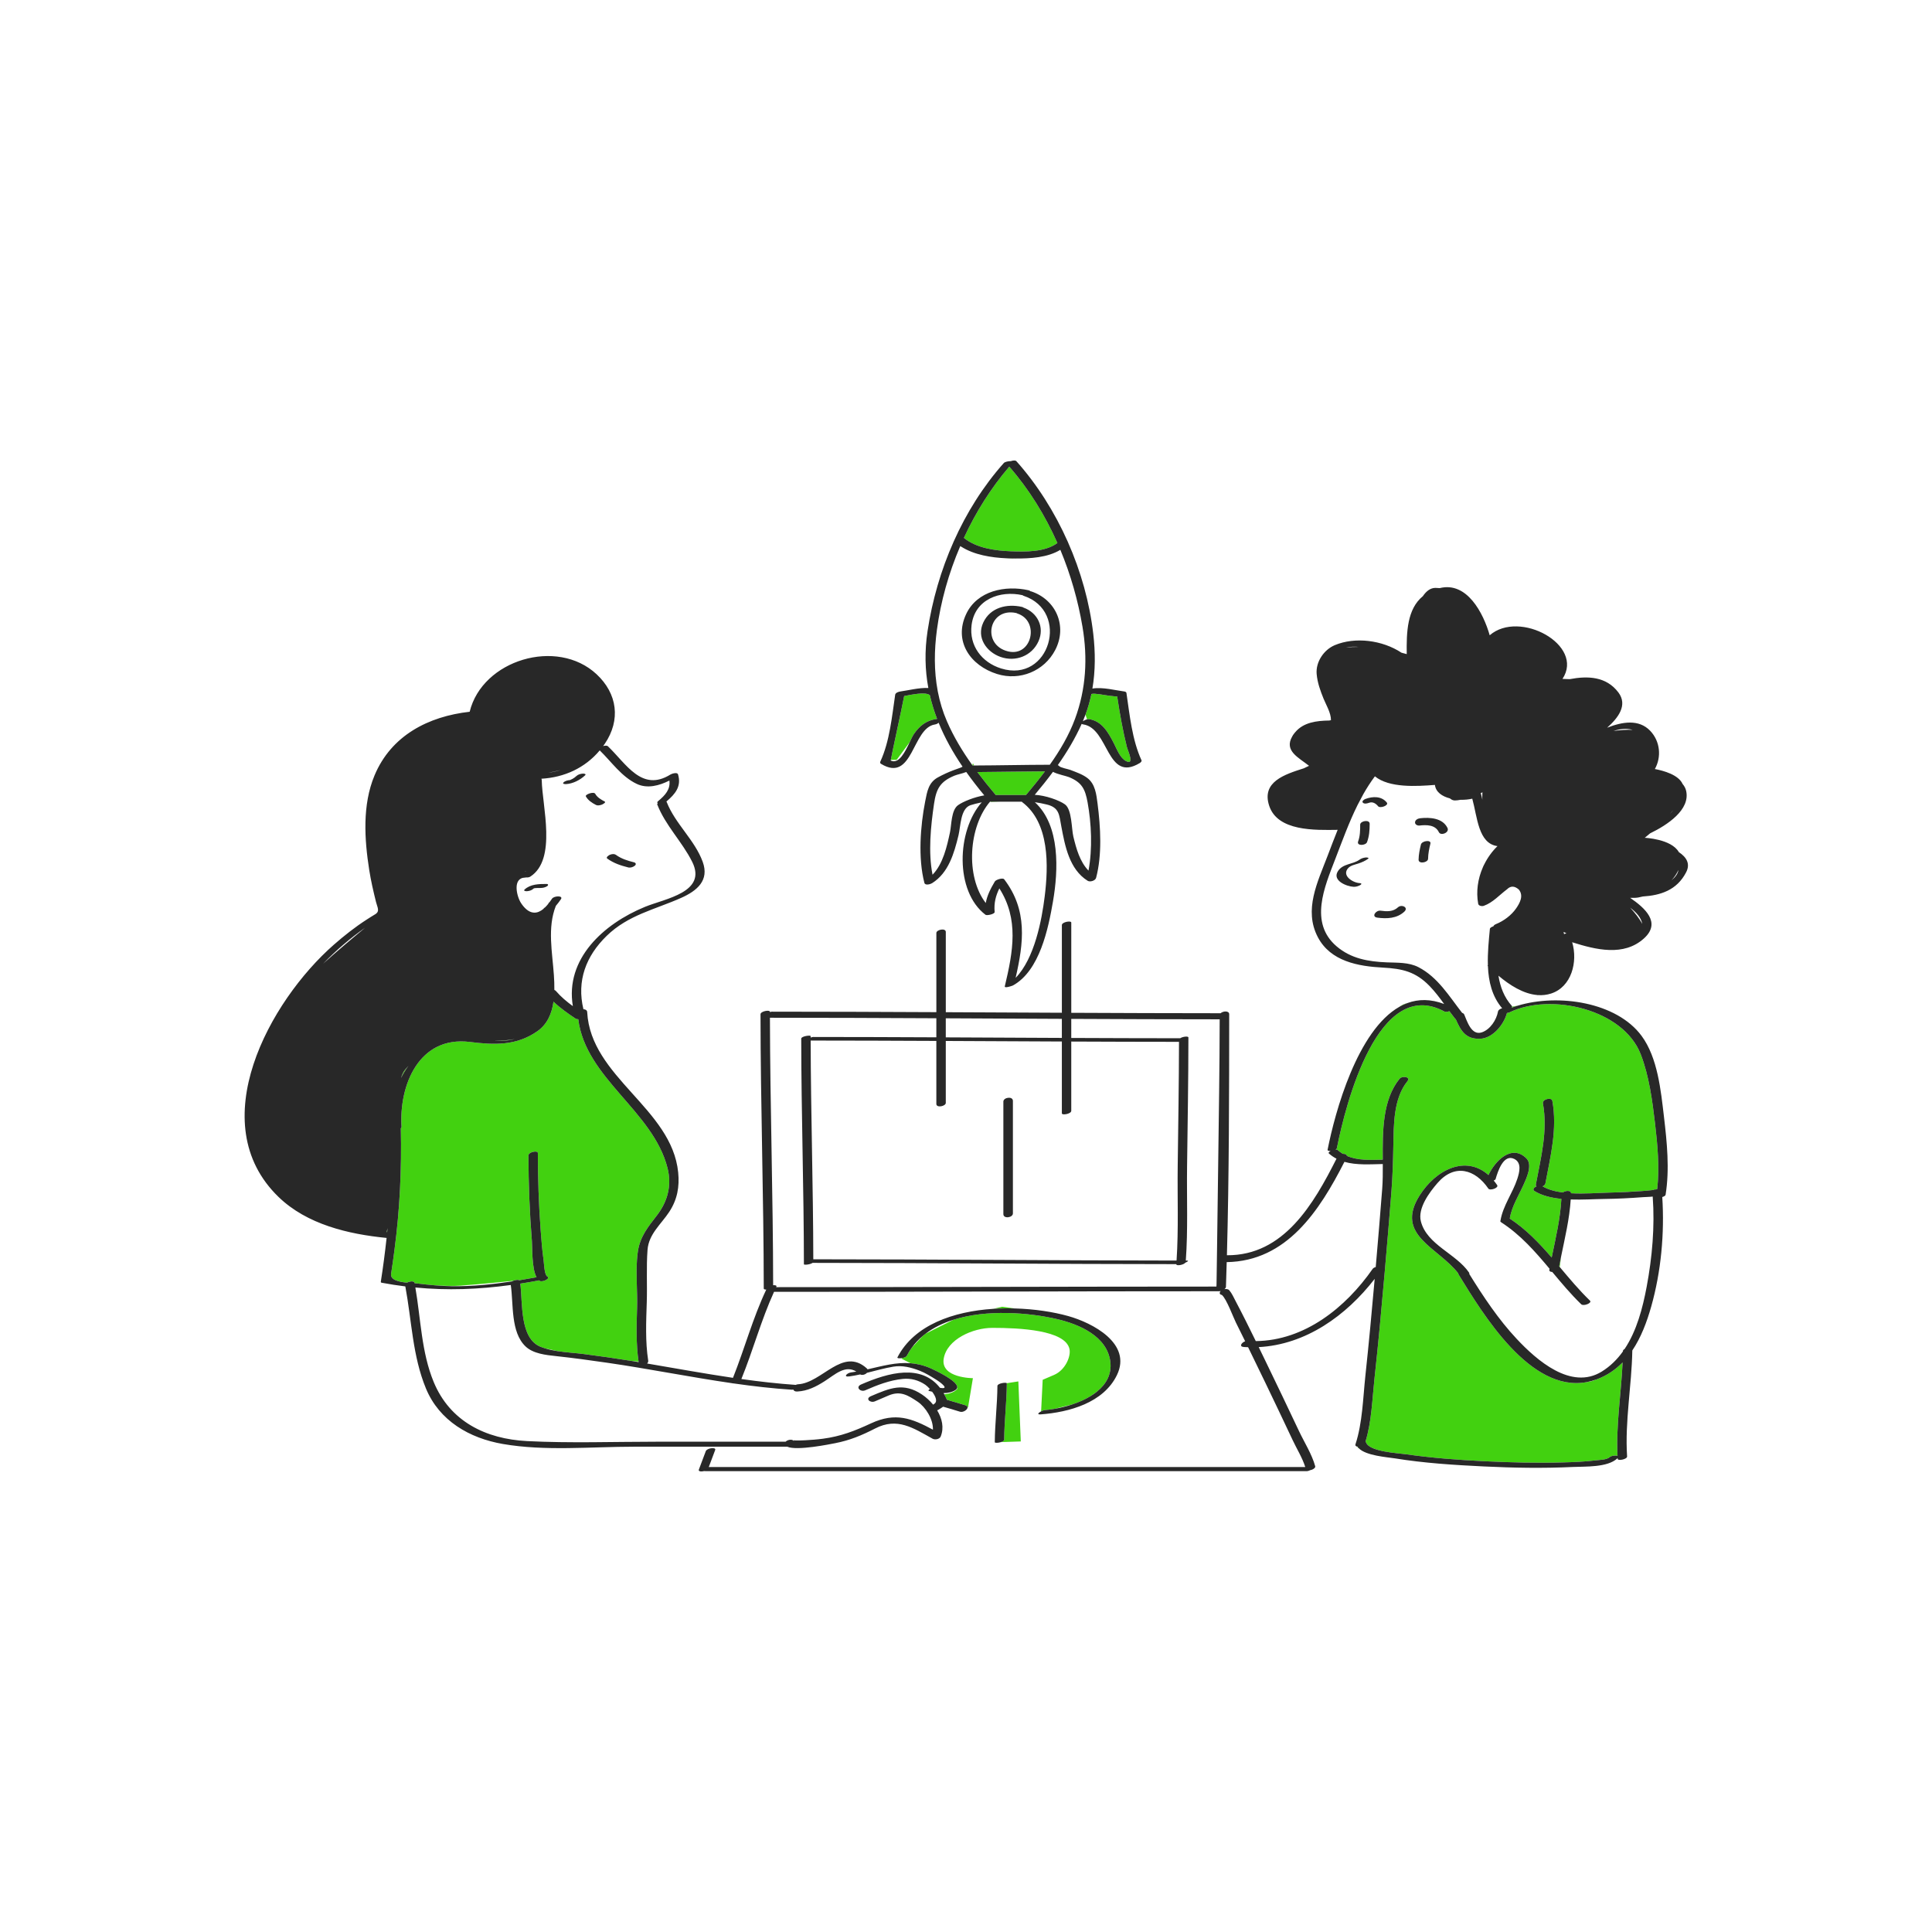 <?xml version="1.0" standalone="no"?>
<svg version="1.1" id="Layer_1" xmlns="http://www.w3.org/2000/svg" xmlns:xlink="http://www.w3.org/1999/xlink" x="0px" y="0px" width="595.28px" height="595.28px" viewBox="0 0 595.28 595.28" enable-background="new 0 0 595.28 595.28" xml:space="preserve">
<path id="color_x5F_2" fill="#42d110" d="M313.77,425.633l0.75,18.5l-6.104,0.203c0.541-0.167,0.987-0.422,0.99-0.743
	c0.046-5.796,0.766-11.553,0.813-17.348c0-0.021-0.012-0.037-0.023-0.055C311.754,425.969,313.77,425.633,313.77,425.633z
	 M312.653,403.15l-3.884-0.518l-2.753,0.636C308.238,403.122,310.463,403.092,312.653,403.15z M325.854,406.473
	c-8.895-2.088-21.787-3.092-32.109,0.173l-8.526,4.263c-0.317,0.24-0.629,0.487-0.933,0.743l-3.32,3.559
	c-0.578,0.793-1.106,1.637-1.572,2.539c-0.18,0.348-0.818,0.588-1.451,0.699l-0.172,0.185c0,0,1.197,0.599,2.786,1.394
	c2.051,0.162,4.151,0.652,6.356,1.645c1.107,0.498,8.105,3.736,8.025,5.782c0.083,0.234,0.049,0.463-0.168,0.68
	c-1.06,1.06-2.863,1.37-3.834,1.461c0.296,0.529,0.574,1.1,0.838,1.704c1.89,0.579,3.804,1.081,5.684,1.695
	c0.455,0.148,0.642,0.383,0.651,0.64h0.161l1.5-9c0,0-10,0-9-6s9-9.5,15-9.5c8.25,0,22.447,0.643,23.75,6.5
	c0.5,2.25-1.25,6.5-4.75,8s-3.5,1.5-3.5,1.5l-0.486,9.731c0.388-0.206,0.817-0.37,1.094-0.391c0.939-0.07,1.983-0.199,3.088-0.39
	l5.383-1.346c1.993-0.661,3.967-1.516,5.715-2.591c0.629-0.418,1.302-0.891,1.981-1.406c2.789-2.281,4.562-5.311,4.063-9.227
	C341.117,411.742,332.604,408.058,325.854,406.473z M344.306,215.124c-0.036-0.236-0.034-0.38-0.02-0.484
	c-0.841-0.099-1.681-0.196-2.522-0.279c-0.963-0.096-4.609-0.855-5.401-0.549l-0.124,0.207c-0.441,2.085-1.032,4.146-1.781,6.177
	l0.477,1.431c0.215-0.053,0.415-0.078,0.572-0.056c4.046,0.591,5.997,4.164,7.713,7.495c0.872,1.694,1.891,4.498,3.722,5.432
	c2.768,1.409,0.561-3.165,0.257-4.393C345.975,225.168,345.076,220.149,344.306,215.124z M281.6,226.162
	c1.723-2.506,3.799-4.169,6.858-4.616c0.104-0.016,0.196-0.021,0.285-0.026c-0.918-2.399-1.68-4.852-2.258-7.364
	c-0.039-0.017-0.081-0.031-0.114-0.053c-1.446-0.934-5.262-0.124-7.782,0.358c-0.728,3.864-3.813,17.806-4.11,19.672h1.791
	l4.023-5.46C280.783,227.641,281.217,226.718,281.6,226.162z M306.402,247.011c-0.396,0-0.793,0-1.188,0l0.056,0.122l3.052-0.122
	c-0.551,0-1.101,0-1.651,0C306.578,247.018,306.488,247.017,306.402,247.011z M299.66,235.864c0.147-0.001,0.295-0.003,0.443-0.004
	l-0.334-0.728l-0.164,0.654C299.624,235.813,299.642,235.839,299.66,235.864z M316.139,244.953c1.986-2.362,3.961-4.782,5.835-7.282
	c-6.944,0.028-13.889,0.172-20.834,0.213c1.761,2.345,3.604,4.636,5.504,6.889c0.041,0.049,0.067,0.098,0.082,0.147
	c0.059,0.009,0.114,0.021,0.171,0.03c3.066,0,6.131,0,9.197,0C316.109,244.95,316.122,244.953,316.139,244.953z M311.992,172.074
	c-0.629-0.009-1.275-0.028-1.93-0.059c0.623,0.074,1.199,0.117,1.707,0.117c0.348,0,0.725-0.019,1.12-0.05
	C312.587,172.081,312.286,172.078,311.992,172.074z M295.875,168.249c-0.012,0.025-0.023,0.053-0.034,0.078
	c0.099,0.033,0.211,0.07,0.333,0.111C296.074,168.375,295.973,168.314,295.875,168.249z M311.386,169.856
	c4.487,0.176,10.572,0.302,14.417-2.543c-3.782-8.537-8.724-16.541-14.826-23.53c-5.591,6.515-10.309,13.987-13.99,21.961
	c0.027,0.019,0.058,0.031,0.083,0.052C300.924,168.896,306.582,169.667,311.386,169.856z M465.898,310.165
	c-0.011,0.115-0.089,0.234-0.215,0.348c0.64-0.24,1.299-0.458,1.972-0.66L465.898,310.165z M480.967,387.317
	c-0.193,0.957-0.378,1.916-0.553,2.875c0.061,0.072,0.121,0.144,0.183,0.216L480.967,387.317z M418.27,446.133
	c0,0,0.128,0.021,0.361,0.061c-0.091-0.096-0.174-0.195-0.25-0.298C418.311,446.05,418.27,446.133,418.27,446.133z M431.27,310.133
	c-0.019,0.015-0.039,0.033-0.057,0.048c0.791-0.446,1.607-0.824,2.444-1.132C432.757,309.276,431.937,309.614,431.27,310.133z
	 M509.95,346.186c-0.839-7.093-1.812-14.541-4.377-21.255c-5.364-14.033-27.796-19.117-40.472-13.004
	c-0.174,0.084-0.465,0.149-0.781,0.189c-0.973,3.605-4.393,7.809-8.291,7.941c-4.463,0.152-5.916-2.459-7.476-6.009
	c-0.076-0.04-0.146-0.087-0.195-0.149c-0.61-0.763-1.199-1.547-1.782-2.339c-0.559,0.196-1.155,0.298-1.473,0.126
	c-20.478-11.115-30.501,28.482-33.189,42.076c-0.031,0.16-0.188,0.307-0.406,0.434c0.28-0.009,0.522,0.035,0.665,0.164
	c0.501,0.45,1.03,0.83,1.579,1.158c0.631-0.028,1.204,0.18,1.261,0.645c3.351,1.451,7.319,1.262,11.038,1.15
	c-0.059-8.824-0.1-18.391,5.18-24.928c0.777-0.963,3.546-0.646,2.402,0.77c-4.291,5.312-4.204,13.406-4.324,19.896
	c-0.088,4.768-0.227,9.493-0.601,14.246c-0.65,8.248-1.339,16.492-2.063,24.734c-0.957,10.896-1.945,21.794-3.139,32.668
	c-0.695,6.326-0.88,13.355-2.779,19.503c0.078,0.062,0.143,0.136,0.176,0.231c0.982,2.869,9.848,3.304,12.179,3.638
	c8.024,1.147,16.126,1.766,24.22,2.155c8.122,0.39,16.271,0.609,24.4,0.37c3.288-0.097,6.592-0.214,9.857-0.626
	c1.231-0.154,3.503-0.126,4.475-1.034c0.424-0.396,1.797-0.583,2.355-0.348c-0.486-9.585,1.128-19.215,1.563-28.806
	c-2.158,2.209-4.754,4.016-7.935,5.208c-0.069,0.026-0.138,0.042-0.207,0.066c-0.907,0.382-1.857,0.656-2.846,0.78
	c-17.483,3.345-32.072-21.021-39.548-33.138c-0.07-0.114-0.093-0.227-0.086-0.337c-6.207-8.049-19.605-11.721-11.974-23.932
	c5.075-8.119,14.296-12.59,21.27-6.375c2.052-4.404,7.208-9.654,11.704-5.11c1.947,1.968-0.012,6.123-0.897,8.09
	c-1.505,3.345-3.683,6.752-4.247,10.429c5.047,3.328,9.081,7.563,12.916,12.007c1.221-5.993,2.67-11.965,2.984-18.077
	c-3.035-0.301-5.921-0.974-8.242-2.388c-0.771-0.471-0.207-1.126,0.592-1.476c-0.169-0.138-0.258-0.339-0.205-0.619
	c1.557-8.268,3.715-16.493,2.174-24.934c-0.235-1.29,2.671-2.023,2.898-0.777c1.572,8.617-0.556,16.996-2.146,25.449
	c-0.073,0.388-0.43,0.691-0.869,0.884c1.75,1.019,3.911,1.592,6.234,1.897c0.78-0.6,2.557-0.752,2.541,0.234
	c4.045,0.229,8.283-0.115,11.509-0.191c0.831-0.02,1.661-0.056,2.492-0.082l7.001-0.351c0.249-0.018,0.499-0.025,0.748-0.045
	c1.056-0.083,2.112-0.162,3.163-0.286c0.55-0.064,1.382-0.444,1.057-0.153c0.186-0.087,0.386-0.153,0.589-0.195
	C511.354,359.71,510.727,352.757,509.95,346.186z M124.77,329.633c-0.481,0.589-0.879,1.459-1.211,2.521
	c0.645-1.304,1.407-2.56,2.301-3.763C125.486,328.794,125.119,329.205,124.77,329.633z M178.17,314.03
	c-0.303,0.015-0.594-0.038-0.824-0.191c-2.398-1.601-4.729-3.244-6.803-5.211c-0.509,3.565-1.85,6.9-4.951,9.084
	c-6.417,4.516-13.3,4.27-20.776,3.326c-15.735-1.986-21.91,13.354-21.097,26.207c0.008,0.131-0.078,0.253-0.222,0.363
	c0.281,12.553-0.307,25.076-1.956,37.538c-0.324,2.445-0.656,4.89-1.037,7.327c-0.299,1.916,2.463,2.494,4.896,2.732
	c0.814-0.456,2.2-0.584,2.319,0.039c0.009,0.045,0.016,0.09,0.024,0.135c0.267,0.02,0.507,0.038,0.688,0.061
	c1.896,0.237,3.797,0.445,5.702,0.601c2.847,0.169,5.585,0.238,7.636,0.092c6.448-0.46,14.998-1.344,16.31-1.479
	c0.645-0.294,1.519-0.404,1.923-0.182c1.773-0.291,3.545-0.604,5.314-0.93c-1.511-2.787-1.262-9.081-1.43-11.167
	c-0.706-8.766-1.042-17.561-1.066-26.354c-0.003-1.097,2.896-1.637,2.898-0.775c0.021,7.9,0.27,15.813,0.859,23.692
	c0.236,3.147,0.471,6.307,0.921,9.433c0.123,0.854,0.216,4.401,1.115,4.924c1.159,0.674-1.523,1.832-2.314,1.373
	c-0.084-0.049-0.157-0.123-0.235-0.187c-0.119,0.042-0.239,0.078-0.359,0.101c-1.807,0.337-3.601,0.641-5.386,0.918
	c0.739,5.952-0.227,16.895,6.259,19.479c0.447,0.178,0.905,0.329,1.365,0.472l3.877,0.861c2.686,0.411,5.446,0.555,8.075,0.896
	c4.864,0.631,9.722,1.313,14.564,2.096l2.296,0.229c-0.791-5.469-0.637-11.043-0.459-16.55c0.153-4.721-0.376-9.979-0.027-14.821
	c0-0.007,0-0.021,0-0.027c0-0.016,0.005-0.034,0.006-0.051c0.068-0.932,0.158-1.853,0.306-2.746
	c0.728-4.426,3.128-7.368,5.796-10.813c3.329-4.296,4.658-9.245,3.31-14.604C201.247,342.276,180.486,332.318,178.17,314.03z
	 M158.605,320.155c-2.011,0.363-4.174,0.51-6.316,0.554c0.805,0.024,1.619,0.024,2.443-0.013
	C156.174,320.632,157.455,320.444,158.605,320.155z M119.152,379.605c0.046,0.005,0.092,0.009,0.138,0.015
	c0.042-0.408,0.083-0.815,0.123-1.223l-0.269,1.141L119.152,379.605z"></path>
<path id="color_x5F_1" d="M187.111,264.548c-0.552-0.397,0.521-1.058,0.773-1.164c0.598-0.252,1.363-0.369,1.918,0.029
	c1.674,1.204,3.565,1.784,5.541,2.279c0.582,0.146,0.748,0.606,0.275,1.026c-0.502,0.445-1.388,0.715-2.049,0.55
	C191.234,266.683,189.085,265.968,187.111,264.548z M183.599,248c0.573,0.292,1.312,0.122,1.885-0.097
	c0.118-0.045,1.365-0.67,0.832-0.942c-1.06-0.541-2.324-1.291-2.909-2.368c-0.443-0.816-3.207,0.206-2.898,0.775
	C181.161,246.572,182.408,247.392,183.599,248z M162.338,274.596c0.655-0.044,1.441-0.248,1.936-0.705
	c0.068-0.063,0.137-0.126,0.214-0.176c0.069-0.007,0.292-0.064,0.344-0.069c0.562-0.054,1.13-0.047,1.693-0.047
	c0.703,0,1.454-0.154,2.05-0.549c0.441-0.293,0.396-0.688-0.185-0.688c-2.323,0.001-4.936,0.032-6.749,1.708
	C161.141,274.532,162.076,274.614,162.338,274.596z M174.339,241.598c2.124-0.096,4.413-1.253,5.935-2.706
	c0.489-0.467-0.426-0.547-0.698-0.528c-0.646,0.044-1.451,0.244-1.935,0.706c-0.363,0.348-0.77,0.646-1.207,0.894
	c-0.234,0.132-0.479,0.254-0.729,0.354c-0.443,0.178-0.192,0.049-0.13,0.046c-0.63,0.028-1.473,0.246-1.935,0.706
	C173.161,241.546,174.059,241.61,174.339,241.598z M420.831,264.2c-0.68,0.065-1.388,0.275-1.942,0.68
	c-2.078,1.517-5.18,1.148-6.686,3.598c-1.777,2.887,2.785,4.678,4.888,4.762c0.678,0.027,1.471-0.202,2.05-0.549
	c0.479-0.287,0.38-0.564-0.157-0.586c-2.145-0.086-5.775-2.357-3.517-4.698c0.75-0.777,2.064-1.017,3.051-1.343
	c1.06-0.353,2.08-0.775,2.984-1.436C422.052,264.227,421.016,264.183,420.831,264.2z M430.747,279.55
	c-1.545,1.421-3.413,1.31-5.377,1.047c-1.448-0.193-2.946,1.881-0.994,2.143c2.929,0.391,6.015,0.273,8.303-1.832
	C434.123,279.579,431.838,278.546,430.747,279.55z M437.809,260.214c-0.377,1.534-0.695,3.093-0.721,4.678
	c-0.022,1.41,2.902,0.896,2.922-0.275c0.025-1.584,0.344-3.144,0.721-4.678C441.047,258.65,438.095,259.049,437.809,260.214z
	 M419.094,254.095c-0.001,1.735-0.017,3.499-0.629,5.146c-0.554,1.49,2.343,1.304,2.742,0.229c0.689-1.854,0.807-3.69,0.809-5.65
	C422.016,252.408,419.095,252.931,419.094,254.095z M424.607,248.405c0.62,0.77,3.406-0.244,2.691-1.129
	c-1.643-2.037-4.338-1.935-6.594-1.103c-0.347,0.128-1.228,0.686-0.775,1.151c0.461,0.477,1.397,0.214,1.916,0.022
	C422.939,246.944,423.932,247.568,424.607,248.405z M437.582,252.114c-0.662,0.075-1.508,0.451-1.584,1.217
	c-0.071,0.723,0.748,1.101,1.361,1.031c2.235-0.252,4.868-0.253,5.986,2.051c0.603,1.238,3.34,0.12,2.645-1.313
	C444.498,252.031,440.562,251.778,437.582,252.114z M519.527,268.762c-2.877,5.569-7.93,7.112-13.36,7.46
	c-1.023,0.273-1.878,0.411-2.397,0.411c-0.53,0-1.031,0-1.502,0c4.615,3.164,9.625,7.645,4.281,12.493
	c-6.227,5.65-14.85,3.502-22.139,1.195c1.803,6.008-0.191,13.791-6.523,15.81c-1.331,0.425-2.67,0.559-4,0.473
	c-0.069,0.018-0.117,0.029-0.117,0.029l-0.068-0.044c-4.333-0.348-8.543-3.047-12.006-5.963c0.54,3.427,1.734,6.65,4.121,9.301
	c0.068,0.076,0.09,0.156,0.082,0.238c-0.011,0.115-0.089,0.234-0.215,0.348c0.64-0.24,1.299-0.458,1.972-0.66
	c12.512-3.772,30.433-1.095,38.125,9.293c4.985,6.732,5.957,16.872,6.911,24.935c0.931,7.877,1.771,16.169,0.5,24.057
	c-0.045,0.28-0.491,0.528-1.019,0.687c0.714,11.197-0.358,22.968-3.406,33.746c-1.349,4.767-3.131,9.518-5.826,13.523
	c-0.181,10.866-2.32,21.792-1.606,32.658c0.059,0.894-2.855,1.431-2.898,0.777c-0.006-0.093-0.008-0.186-0.014-0.278
	c-0.028,0.03-0.049,0.06-0.084,0.092c-3.066,2.865-9.898,2.47-13.709,2.655c-9.137,0.443-18.314,0.274-27.449-0.164
	c-9.15-0.44-18.376-1.022-27.428-2.492c-2.303-0.375-8.895-0.794-11.121-3.147c-0.091-0.096-0.174-0.195-0.25-0.298
	c-0.037-0.05-0.078-0.098-0.111-0.148c-0.464-0.069-0.77-0.316-0.616-0.782c2.149-6.566,2.304-14.197,3.033-21.011
	c1.067-9.962,1.997-19.938,2.875-29.918c-8.794,11.369-21.248,20.266-35.733,21.025c0.672,1.382,1.342,2.764,2.013,4.146
	c3.502,7.22,6.968,14.457,10.392,21.715c1.623,3.441,3.976,7.129,4.992,10.818c0.139,0.502-0.506,0.871-0.861,1.039
	c-0.002,0.001-0.004,0.002-0.007,0.003c-0.184,0.087-0.373,0.14-0.559,0.167c-0.397,0.188-0.842,0.33-1.121,0.33
	c-61.778,0-123.556,0-185.334,0c-0.152,0-0.27-0.01-0.372-0.024c-0.887,0.23-1.871,0.139-1.649-0.44
	c0.724-1.895,1.437-3.793,2.143-5.694c0.356-0.961,3.254-1.327,2.896-0.365c-0.653,1.763-1.316,3.521-1.985,5.278
	c0.07-0.012,0.138-0.02,0.196-0.02c61.199,0,122.397,0,183.597,0c-0.883-2.813-2.619-5.611-3.855-8.237
	c-2.78-5.91-5.588-11.807-8.421-17.691c-1.767-3.67-3.545-7.335-5.337-10.993c-0.43-0.015-0.858-0.029-1.291-0.059
	c-1.626-0.108-0.7-1.384,0.385-1.774c-0.956-1.941-1.906-3.886-2.878-5.819c-0.771-1.533-2.846-7.213-4.298-8.454
	c-0.422-0.064-0.718-0.276-0.656-0.687c0.029-0.195,0.142-0.363,0.283-0.515c-0.152,0.042-0.297,0.067-0.421,0.067
	c-45.73,0.003-91.461,0.175-137.191,0.181c-3.977,8.716-6.453,17.999-10.063,26.866c5.575,0.781,11.161,1.422,16.757,1.806
	c0.202-0.104,0.436-0.177,0.702-0.191c7.4-0.391,13.733-11.624,21.183-4.9c0.106,0.097,0.179,0.194,0.235,0.294
	c4.557-1.027,8.788-2.235,13.255-1.881c2.051,0.162,4.151,0.652,6.356,1.645c1.107,0.498,8.105,3.736,8.025,5.782
	c-0.012,0.287-0.16,0.551-0.487,0.78c-1.052,0.738-2.37,0.994-3.724,1.004c0.07,0.119,0.141,0.234,0.209,0.356
	c0.296,0.529,0.574,1.1,0.838,1.704c1.89,0.579,3.804,1.081,5.684,1.695c0.455,0.148,0.642,0.383,0.651,0.64
	c0.028,0.728-1.388,1.64-2.319,1.335c-1.718-0.562-3.465-1.026-5.197-1.545c-0.441,0.321-0.91,0.596-1.483,0.949
	c-0.121,0.074-0.241,0.125-0.362,0.166c1.506,2.48,2.189,5.363,1.088,8.076c-0.35,0.861-1.78,1.07-2.502,0.67
	c-6.037-3.342-10.865-6.66-17.697-3.146c-4.102,2.11-7.794,3.651-12.346,4.533c-1.45,0.282-11.779,2.406-14.72,1.078
	c-15.768,0-31.534,0-47.302,0c-13.172,0-27.302,1.424-40.348-0.841c-10.26-1.781-19.549-7.107-23.684-17.095
	c-4.146-10.019-4.387-20.921-6.355-31.454c-2.412-0.299-4.84-0.668-7.293-1.132c-0.209-0.04-0.282-0.169-0.252-0.358
	c0.7-4.481,1.287-8.963,1.773-13.447c-11.777-1.152-24.537-4.149-33.301-12.635c-23.48-22.733-2.755-60.355,17.055-77.715
	c3.188-2.794,6.538-5.434,10.105-7.731c0.865-0.558,1.731-1.115,2.617-1.638c1.561-0.921,0.662-2.188,0.275-3.748
	c-0.813-3.274-1.578-6.569-2.102-9.905c-1.487-9.479-2.159-20.033,1.623-29.107c5.146-12.351,16.623-18.218,29.326-19.644
	c3.893-15.969,26.915-22.926,39.107-11.555c6.391,5.961,7.514,14.078,2.505,21.453c-0.158,0.233-0.329,0.451-0.493,0.677
	c0.588-0.168,1.207-0.198,1.481,0.064c5.678,5.435,10.433,14.191,19.271,8.696c0.4-0.25,2.095-0.803,2.325-0.043
	c1.125,3.723-0.883,6.084-3.587,8.371c0.038,0.036,0.067,0.079,0.087,0.129c2.641,6.763,8.675,11.723,11.119,18.481
	c2.063,5.701-1.752,8.889-6.647,11.071c-8.097,3.61-16.33,5.252-22.968,11.72c-6.397,6.234-9.26,13.858-7.152,22.593
	c0.601,0.017,1.131,0.283,1.163,0.898c1.063,20.048,26.056,29.646,28.032,49.369c0.447,4.459-0.273,8.384-2.745,12.156
	c-2.484,3.793-6.332,6.844-6.698,11.705c-0.401,5.316-0.063,10.781-0.235,16.125c-0.193,5.998-0.481,12.08,0.444,18.033
	c0.053,0.338-0.098,0.636-0.354,0.872c8.789,1.493,17.615,3.107,26.471,4.415c3.594-9.008,6.099-18.418,10.262-27.199
	c-0.44,0.01-0.777-0.083-0.777-0.313c-0.021-28.169-0.979-56.33-1-84.5c0-0.971,2.897-1.451,2.898-0.775c0,0.031,0,0.063,0,0.094
	c0.205-0.077,0.412-0.127,0.605-0.127c16.893,0.002,33.786,0.071,50.679,0.151c0-8.13,0-16.259,0-24.388
	c0-1.043,2.908-1.629,2.908-0.324c0,8.242,0,16.483,0,24.726c11.921,0.058,23.842,0.112,35.763,0.169c0-9.004,0-18.008,0-27.012
	c0-0.97,2.898-1.449,2.898-0.775c0,9.267,0,18.533,0,27.801c15.338,0.07,30.676,0.127,46.014,0.133
	c0.729-0.704,2.645-0.836,2.644,0.301c-0.015,24.723-0.034,49.533-0.702,74.266c17.518,0.133,26.737-15.824,33.764-29.75
	c-0.82-0.428-1.605-0.945-2.331-1.598c-0.249-0.223,0.056-0.537,0.542-0.791c-0.563,0.041-1.018-0.061-0.955-0.379
	c2.335-11.805,9.197-36.753,22.166-44.061c0.791-0.446,1.607-0.824,2.444-1.132c3.384-1.242,7.146-1.293,11.307,0.301
	c-1.401-1.924-2.83-3.826-4.478-5.526c-4.288-4.428-8.38-5.371-14.367-5.689c-7.626-0.404-16.171-1.902-20.089-9.405
	c-4.39-8.405-0.063-16.952,3.019-25.044c1.014-2.661,2.023-5.345,3.099-8.002c-6.983,0.086-18.526,0.501-21.11-7.453
	c-2.39-7.358,4.787-9.623,10.676-11.505c0.61-0.304,1.148-0.559,1.616-0.771c-3.239-2.563-7.733-4.606-5.197-9.024
	c0.146-0.311,0.375-0.645,0.655-0.983c0.02-0.026,0.035-0.051,0.056-0.077c0.065-0.086,0.139-0.157,0.206-0.239
	c2.532-3.069,6.608-3.578,10.515-3.63c0.196-0.043,0.364-0.078,0.518-0.111c0.049-2.17-1.572-4.877-2.266-6.588
	c-1.012-2.498-1.909-4.951-2.141-7.654c-0.316-3.694,2.21-7.454,5.595-8.872c6.246-2.616,14.648-1.565,20.549,2.331
	c0.731,0.183,1.289,0.336,1.614,0.43c-0.1-6.693,0.094-13.874,4.967-17.85c1.052-1.554,2.327-2.552,3.87-2.552
	c0.463,0,0.906,0.024,1.335,0.067c0.017-0.004,0.031-0.01,0.048-0.014c8.313-2.023,13.365,7.627,15.34,14.547
	c9.185-7.976,29.325,3.004,22.424,13.443c0.658,0.018,1.407,0.044,2.209,0.08c5.544-1.052,11.281-0.883,15.025,4.102
	c2.914,3.877-0.02,7.797-3.479,10.857c4.677-1.828,9.762-2.716,13.272,0.951c3.121,3.261,3.503,8.102,1.437,11.779
	c2.728,0.514,7.272,1.777,8.545,4.6c0.526,0.618,0.921,1.328,1.104,2.168c1.261,5.782-5.72,10.433-11.116,13.049
	c-0.992,0.854-1.643,1.37-1.643,1.37s8.169,0.329,10.506,4.419C519.586,264.079,520.905,266.095,519.527,268.762z M514.537,250.797
	c0.397-0.413,0.758-0.838,1.072-1.272C515.266,249.952,514.906,250.378,514.537,250.797z M112.488,285.858
	c-4.575,3.221-8.941,6.947-12.93,11.08C103.304,293.522,108.516,289.143,112.488,285.858z M168.928,238.09
	c1.276-0.166,2.53-0.445,3.75-0.821C171.338,237.616,170.048,237.886,168.928,238.09z M161.729,268.599
	c0.047-0.004,0.091-0.01,0.139-0.013c0.077-0.06,0.158-0.115,0.231-0.179C161.974,268.464,161.851,268.527,161.729,268.599z
	 M160.544,278.257c0.869,1.329,2.237,2.849,3.95,2.939c1.074,0.059,2.045-0.416,2.9-1.116c0.234-0.263,0.375-0.447,0.375-0.447
	s0.004,0.044,0.009,0.11c0.416-0.389,0.8-0.822,1.153-1.264c0.035-0.075,0.063-0.158,0.1-0.232c0.053-0.105,0.16-0.197,0.297-0.279
	c0.279-0.375,0.534-0.742,0.764-1.078c0.607-0.889,3.555-1.024,2.73,0.182c-0.475,0.694-0.993,1.383-1.556,2.035
	c-2.668,6.748-1.081,14.281-0.607,21.331c0.099,1.464,0.172,3.017,0.147,4.584c0.184,0.064,0.348,0.163,0.474,0.31
	c1.544,1.802,3.333,3.294,5.224,4.672c-2.428-14.545,9.434-25.351,22.231-30.592c6.258-2.563,19.231-4.481,14.536-13.879
	c-3.102-6.205-8.215-11.138-10.764-17.664c-0.052-0.133,0.024-0.274,0.176-0.41c-0.237-0.112-0.264-0.318,0.13-0.646
	c2.193-1.826,3.789-3.612,3.439-6.311c-3.112,1.575-6.79,2.575-10.05,1.035c-4.705-2.224-7.763-6.778-11.414-10.329
	c-4.544,5.431-10.931,8.332-17.98,8.732c0.066,0.116,0.109,0.253,0.112,0.417c0.121,7.97,4.747,24.398-3.515,29.74
	c-0.35,0.227-0.822,0.296-1.26,0.254c-0.113,0.025-0.231,0.044-0.356,0.047C157.858,270.488,159.149,276.123,160.544,278.257z
	 M152.289,320.709c0.805,0.024,1.619,0.024,2.443-0.013c1.441-0.064,2.723-0.252,3.873-0.541
	C156.595,320.519,154.432,320.665,152.289,320.709z M123.559,332.154c0.645-1.304,1.407-2.56,2.301-3.763
	c-0.373,0.402-0.74,0.813-1.09,1.241C124.288,330.222,123.891,331.092,123.559,332.154z M119.413,378.397l-0.269,1.141l-0.016,0.064
	c0.008,0.001,0.016,0.002,0.023,0.003c0.046,0.005,0.092,0.009,0.138,0.015C119.332,379.212,119.373,378.805,119.413,378.397z
	 M127.743,395.38c0.267,0.02,0.507,0.038,0.688,0.061c1.896,0.237,3.797,0.445,5.702,0.601c1.738,0.141,3.479,0.237,5.223,0.257
	c6.198,0.069,12.323-0.554,18.419-1.48c0.093-0.059,0.193-0.115,0.304-0.164c0.645-0.294,1.519-0.404,1.923-0.182
	c1.773-0.291,3.545-0.604,5.314-0.93c-1.511-2.787-1.262-9.081-1.43-11.167c-0.706-8.766-1.042-17.561-1.066-26.354
	c-0.003-1.097,2.896-1.637,2.898-0.775c0.021,7.9,0.27,15.813,0.859,23.692c0.236,3.147,0.471,6.307,0.921,9.433
	c0.123,0.854,0.216,4.401,1.115,4.924c1.159,0.674-1.523,1.832-2.314,1.373c-0.084-0.049-0.157-0.123-0.235-0.187
	c-0.119,0.042-0.239,0.078-0.359,0.101c-1.807,0.337-3.601,0.641-5.386,0.918c0.739,5.952-0.227,16.895,6.259,19.479
	c0.447,0.178,0.905,0.329,1.365,0.472c1.258,0.39,2.558,0.66,3.877,0.861c2.686,0.411,5.446,0.555,8.075,0.896
	c4.864,0.631,9.722,1.313,14.564,2.096c0.235,0.038,0.472,0.07,0.708,0.108c0.535,0.088,1.072,0.182,1.607,0.271
	c-0.008-0.05-0.013-0.1-0.02-0.149c-0.791-5.469-0.637-11.043-0.459-16.55c0.153-4.721-0.376-9.979-0.027-14.821
	c0.002-0.026,0.004-0.052,0.006-0.078c0.068-0.932,0.158-1.853,0.306-2.746c0.728-4.426,3.128-7.368,5.796-10.813
	c3.329-4.296,4.658-9.245,3.31-14.604c-4.439-17.643-25.2-27.601-27.517-45.889c-0.303,0.015-0.594-0.038-0.824-0.191
	c-2.398-1.601-4.729-3.244-6.803-5.211c-0.509,3.565-1.85,6.9-4.951,9.084c-6.417,4.516-13.3,4.27-20.776,3.326
	c-15.735-1.986-21.91,13.354-21.097,26.207c0.008,0.131-0.078,0.253-0.222,0.363c0.281,12.553-0.307,25.076-1.956,37.538
	c-0.324,2.445-0.656,4.89-1.037,7.327c-0.299,1.916,2.463,2.494,4.896,2.732c0.814-0.456,2.2-0.584,2.319,0.039
	C127.728,395.29,127.734,395.335,127.743,395.38z M226.053,426.258c-0.186-0.003-0.35-0.025-0.476-0.07
	c-12.829-1.854-25.587-4.426-38.369-6.286c-5.301-0.771-10.612-1.497-15.939-2.07c-3.056-0.328-6.996-0.729-9.36-2.995
	c-4.613-4.421-3.665-12.991-4.531-18.907c-9.885,1.355-19.525,1.723-29.398,0.772c1.672,9.683,1.854,19.947,5.645,29.103
	c5.035,12.162,16.032,17.566,28.769,18.217c13.281,0.679,26.68,0.19,39.976,0.19c13.229,0,26.459,0,39.689,0
	c0.66-0.695,2.34-0.913,2.646,0c0.001,0,0.002,0,0.003,0c-0.22-0.712-0.579-0.392,0.527-0.38c0.933,0.01,1.866-0.008,2.798-0.06
	c1.834-0.102,3.67-0.231,5.492-0.473c5.568-0.736,9.84-2.412,14.861-4.745c7.514-3.49,12.564-1.549,19.062,1.955
	c0.112-3.233-2.257-6.979-4.733-8.635c-2.881-1.927-5.256-3.434-8.871-1.924c-1.425,0.596-2.84,1.215-4.26,1.822
	c-1.444,0.619-3.085-0.799-1.25-1.584c5.857-2.508,10.053-4.321,15.75-0.512c1.217,0.813,2.413,1.889,3.432,3.128
	c0.084-0.073,0.18-0.146,0.292-0.216c1.191-0.736,0.455-2.381-0.6-3.775c-0.321-0.074-0.634-0.151-0.929-0.23
	c-0.387-0.104-0.184-0.355,0.238-0.604c-0.534-0.592-1.064-1.074-1.416-1.313c-2.077-1.409-4.422-2.057-6.943-1.801
	c-4.067,0.413-7.83,1.878-11.548,3.506c-1.51,0.66-3.119-0.988-1.303-1.783c8.587-3.758,18.539-6.362,24.313,1.016
	c3.057,0.59,0.494-1.477-1.252-2.557c-1.609-0.994-3.243-2.026-5.016-2.713c-2.586-1.002-5.285-1.708-8.084-1.244
	c-2.76,0.457-5.44,1.224-8.145,1.899c-0.484,0.532-1.448,0.841-2.08,0.493c-1.102,0.244-2.21,0.457-3.334,0.61
	c-2.033,0.277-0.742-1.058,0.496-1.227c0.557-0.076,1.107-0.163,1.65-0.258c-3.467-2.148-6.575,0.919-9.766,2.957
	c-2.638,1.685-5.26,3.019-8.434,3.186c-0.711,0.038-1.095-0.233-1.221-0.599c-0.148,0.035-0.281,0.054-0.384,0.047
	C238.029,427.81,232.033,427.114,226.053,426.258z M291.411,319.628c11.921,0.057,23.842,0.113,35.763,0.168
	c0-1.958,0-3.916,0-5.873c-11.921-0.057-23.842-0.111-35.763-0.169C291.411,315.712,291.411,317.67,291.411,319.628z
	 M288.503,340.143c0-6.474,0-12.946,0-19.421c-12.908-0.06-25.816-0.108-38.726-0.113c0.049,22.468,0.777,44.93,0.813,67.398
	c37.309,0.008,74.617,0.366,111.926,0.392c0.646-9.647,0.229-19.506,0.354-29.158c0.163-12.744,0.38-25.491,0.396-38.236
	c-11.064-0.003-22.129-0.039-33.193-0.087c0,7.114,0,14.228,0,21.342c0,0.97-2.898,1.449-2.898,0.775c0-7.377,0-14.754,0-22.131
	c-11.921-0.053-23.842-0.11-35.763-0.168c0,6.361,0,12.723,0,19.083C291.411,340.861,288.503,341.447,288.503,340.143z
	 M375.804,314.067c-15.243-0.004-30.487-0.062-45.731-0.131c0,1.957,0,3.915,0,5.873c11.188,0.049,22.377,0.086,33.566,0.092
	c0.779-0.529,2.527-0.703,2.527-0.246c-0.01,13.299-0.24,26.599-0.412,39.895c-0.124,9.554,0.309,19.318-0.389,28.854
	c0.102,0,0.202,0.001,0.303,0.001c0.773,0,0.258,0.346-0.443,0.648c-0.534,0.701-2.775,1.064-2.78,0.508
	c-0.001-0.011-0.001-0.021-0.001-0.033c0-0.008,0.004-0.016,0.004-0.023c0.001-0.001,0.001-0.002,0.001-0.003
	c-37.363-0.015-74.725-0.375-112.089-0.392c-0.686,0.512-2.663,0.725-2.664,0.418c-0.02-23.171-0.801-46.336-0.822-69.508
	c0-0.759,2.897-1.146,2.898-0.775c0,0.147,0.002,0.295,0.002,0.442c0.322-0.107,0.609-0.181,0.752-0.181
	c12.659,0.002,25.318,0.05,37.978,0.107c0-1.958,0-3.916,0-5.874c-17.092-0.082-34.184-0.152-51.276-0.156
	c0.061,27.475,0.965,54.942,0.991,82.418c0.648-0.054,1.169,0.073,0.996,0.432c-0.025,0.053-0.047,0.106-0.072,0.159
	c45.22-0.004,90.438-0.171,135.656-0.178c0.011-0.119,0.027-0.302,0.032-0.604c0.014-0.863,0.027-1.726,0.04-2.588
	c0.041-2.764,0.081-5.526,0.12-8.29c0.119-8.431,0.232-16.861,0.34-25.292C375.525,344.452,375.781,329.259,375.804,314.067z
	 M456.24,244.364c0.186,0.583,0.344,1.276,0.489,2.041c-0.048-1.459,0.04-2.272,0.04-2.272S456.575,244.222,456.24,244.364z
	 M414.71,199.51c1.299-0.146,2.623-0.204,3.938-0.196C417.27,199.204,415.933,199.254,414.71,199.51z M423.883,390.396
	c0.007-0.078,0.014-0.156,0.021-0.234c0.689-7.948,1.358-15.899,1.975-23.854c0.185-2.391,0.194-4.977,0.181-7.648
	c-3.842,0.069-8.088,0.397-11.82-0.676c-7.716,15.139-17.792,30.607-36.275,30.898c-0.072,2.55-0.145,5.1-0.232,7.648
	c-0.004,0.127-0.069,0.246-0.152,0.358c-0.034,0.053-0.082,0.107-0.138,0.163c-0.013,0.012-0.024,0.024-0.038,0.037
	c-0.043,0.039-0.092,0.079-0.144,0.119c0.583-0.105,1.188-0.023,1.491,0.334c0.838,0.988,1.406,2.309,2.006,3.443
	c2.133,4.036,4.164,8.126,6.168,12.229c15.023-0.152,27.68-10.283,36.021-22.263C423.12,390.699,423.479,390.513,423.883,390.396z
	 M509.232,368.771c-0.002-0.031,0.006-0.062,0.008-0.092c-1.058,0.128-2.166,0.121-3.006,0.187c-4,0.312-8.013,0.504-12.024,0.555
	c-3.011,0.038-6.644,0.278-10.247,0.161c-0.373,5.992-1.802,11.854-2.996,17.736c-0.193,0.957-0.378,1.916-0.553,2.875
	c0.061,0.072,0.121,0.144,0.183,0.216c2.974,3.531,5.94,7.093,9.3,10.343c0.742,0.719-1.986,1.803-2.695,1.117
	c-3.221-3.117-6.076-6.545-8.93-9.957c-0.549-0.009-0.976-0.211-0.892-0.688c0.019-0.103,0.04-0.204,0.058-0.308
	c-4.429-5.283-8.936-10.453-14.877-14.291c-0.105-0.068-0.168-0.14-0.212-0.213c-0.052-0.021-0.084-0.049-0.079-0.084
	s0.017-0.068,0.021-0.104c0-0.051,0.012-0.102,0.032-0.152c0.764-4.6,3.767-8.479,5.191-12.867c0.629-1.938,1.438-4.929-0.923-6.109
	c-3.332-1.665-5.092,3.818-5.765,6.172c-0.054,0.188-0.282,0.35-0.587,0.48c0.357,0.433,0.71,0.889,1.051,1.39
	c0.604,0.889-2.209,1.818-2.703,1.092c-4.057-5.966-10.393-7.824-15.691-1.699c-2.454,2.836-6.145,7.752-5.097,11.808
	c1.867,7.221,10.87,9.914,14.854,15.79c0.092,0.135,0.098,0.27,0.052,0.399c4.351,7.012,8.969,13.986,14.624,20.017
	c6.104,6.509,16.711,15.912,26.189,10.062c2.652-1.637,4.785-3.771,6.533-6.211c0-0.04,0.002-0.08,0.002-0.121
	c0.002-0.246,0.211-0.456,0.512-0.624c3.748-5.608,5.582-12.681,6.799-19.179C509.067,387.378,509.897,378.013,509.232,368.771z
	 M464.32,312.116c-0.973,3.605-4.393,7.809-8.291,7.941c-4.463,0.152-5.916-2.459-7.476-6.009c-0.076-0.04-0.146-0.087-0.195-0.149
	c-0.61-0.763-1.199-1.547-1.782-2.339c-0.559,0.196-1.155,0.298-1.473,0.126c-20.478-11.115-30.501,28.482-33.189,42.076
	c-0.031,0.16-0.188,0.307-0.406,0.434c0.28-0.009,0.522,0.035,0.665,0.164c0.501,0.45,1.03,0.83,1.579,1.158
	c0.631-0.028,1.204,0.18,1.261,0.645c3.351,1.451,7.319,1.262,11.038,1.15c-0.059-8.824-0.1-18.391,5.18-24.928
	c0.777-0.963,3.546-0.646,2.402,0.77c-4.291,5.312-4.204,13.406-4.324,19.896c-0.088,4.768-0.227,9.493-0.601,14.246
	c-0.65,8.248-1.339,16.492-2.063,24.734c-0.957,10.896-1.945,21.794-3.139,32.668c-0.695,6.326-0.88,13.355-2.779,19.503
	c0.078,0.062,0.143,0.136,0.176,0.231c0.982,2.869,9.848,3.304,12.179,3.638c8.024,1.147,16.126,1.766,24.22,2.155
	c8.122,0.39,16.271,0.609,24.4,0.37c3.288-0.097,6.592-0.214,9.857-0.626c1.231-0.154,3.503-0.126,4.475-1.034
	c0.424-0.396,1.797-0.583,2.355-0.348c-0.486-9.585,1.128-19.215,1.563-28.806c-2.158,2.209-4.754,4.016-7.935,5.208
	c-0.069,0.026-0.138,0.042-0.207,0.066c-0.956,0.347-1.905,0.6-2.846,0.78c-17.483,3.345-32.072-21.021-39.548-33.138
	c-0.07-0.114-0.093-0.227-0.086-0.337c-6.207-8.049-19.605-11.721-11.974-23.932c5.075-8.119,14.296-12.59,21.27-6.375
	c2.052-4.404,7.208-9.654,11.704-5.11c1.947,1.968-0.012,6.123-0.897,8.09c-1.505,3.345-3.683,6.752-4.247,10.429
	c5.047,3.328,9.081,7.563,12.916,12.007c1.221-5.993,2.67-11.965,2.984-18.077c-3.035-0.301-5.921-0.974-8.242-2.388
	c-0.771-0.471-0.207-1.126,0.592-1.476c-0.169-0.138-0.258-0.339-0.205-0.619c1.557-8.268,3.715-16.493,2.174-24.934
	c-0.235-1.29,2.671-2.023,2.898-0.777c1.572,8.617-0.556,16.996-2.146,25.449c-0.073,0.388-0.43,0.691-0.869,0.884
	c1.75,1.019,3.911,1.592,6.234,1.897c0.78-0.6,2.557-0.752,2.541,0.234c4.045,0.229,8.283-0.115,11.509-0.191
	c0.831-0.02,1.661-0.056,2.492-0.082c2.336-0.076,4.671-0.183,7.001-0.351c0.249-0.018,0.499-0.025,0.748-0.045
	c1.056-0.083,2.112-0.162,3.163-0.286c0.55-0.064,1.382-0.444,1.057-0.153c0.186-0.087,0.386-0.153,0.589-0.195
	c0.732-6.653,0.105-13.606-0.671-20.178c-0.839-7.093-1.812-14.541-4.377-21.255c-5.364-14.033-27.796-19.117-40.472-13.004
	C464.928,312.011,464.637,312.076,464.32,312.116z M467.965,274.075c-1.309-1.147-2.514-1.174-3.615-0.08
	c-2.343,1.743-4.369,4.109-7.171,5.104c-0.53,0.188-1.599,0.052-1.726-0.642c-0.685-3.749-0.111-7.656,1.412-11.16
	c0.125-0.325,0.274-0.637,0.439-0.936c1.039-2.104,2.427-4.03,4.094-5.659c-5.944-0.786-6.187-8.958-7.769-14.616
	c-1.075,0.246-2.33,0.369-3.608,0.342c-0.631,0.125-1.23,0.204-1.752,0.204c-0.576,0-1.077-0.243-1.513-0.63
	c-2.401-0.615-4.36-1.926-4.636-4.159c-5.576,0.434-14.072,0.985-18.492-2.649c-1.31,1.758-2.487,3.593-3.561,5.485l-1.796,3.392
	c-2.664,5.379-4.718,11.087-6.878,16.68c-3.283,8.504-8.095,19.584,0.461,26.848c4.447,3.775,9.727,4.681,15.398,4.918
	c3.249,0.136,6.826-0.061,9.811,1.489c5.983,3.107,9.419,8.913,13.443,14.075c0.291,0.08,0.53,0.239,0.646,0.508
	c0.879,2.032,2.203,6.548,5.396,5.502c2.598-0.852,4.54-3.826,5.01-6.416c0.09-0.495,0.664-0.855,1.281-1.012
	c-3.125-3.66-4.195-8.246-4.387-12.988c-0.013-0.013-0.026-0.025-0.039-0.038c-0.082-0.081-0.061-0.183,0.029-0.291
	c-0.12-3.761,0.281-7.603,0.617-11.142c0.031-0.329,0.518-0.619,1.08-0.788c0.082-0.25,0.325-0.493,0.786-0.68
	c2.377-0.959,4.766-2.728,6.228-4.855C468.265,278.267,469.545,275.984,467.965,274.075z M482.646,287.571l-0.876-0.438
	c0,0,0.057,0.252,0.146,0.685C482.148,287.7,482.4,287.612,482.646,287.571z M502.296,279.679c1.369,1.5,2.862,3.337,3.705,5
	C505.684,282.734,504.131,281.077,502.296,279.679z M503.064,224.894c-1.898-0.555-3.916-0.312-5.926,0.326
	C499.133,224.96,501.328,224.776,503.064,224.894z M517.142,268.055c-0.519,1.191-1.25,2.247-2.125,3.171
	C516.151,270.317,516.994,269.247,517.142,268.055z M338.044,428.741c-0.616,0.504-1.278,0.975-1.981,1.406
	c-1.748,1.075-3.722,1.93-5.715,2.591c-1.832,0.607-3.68,1.052-5.383,1.346c-1.104,0.19-2.148,0.319-3.088,0.39
	c-0.276,0.021-0.706,0.185-1.094,0.391c-0.8,0.424-1.417,1.025-0.121,0.928c8.741-0.657,19.319-3.531,23.481-12.107
	c4.735-9.757-7.589-16.111-14.989-18.182c-4.66-1.305-10.447-2.188-16.501-2.353c-2.19-0.059-4.415-0.028-6.637,0.118
	c-12.246,0.805-24.338,4.956-29.495,14.943c-0.162,0.313,0.623,0.377,1.42,0.236c0.633-0.111,1.271-0.352,1.451-0.699
	c0.466-0.902,0.994-1.746,1.572-2.539c0.967-1.33,2.082-2.513,3.32-3.559c0.304-0.256,0.615-0.503,0.933-0.743
	c2.481-1.875,5.383-3.269,8.526-4.263c10.322-3.265,23.215-2.261,32.109-0.173c6.75,1.585,15.264,5.27,16.253,13.042
	C342.605,423.431,340.833,426.46,338.044,428.741z M308.416,444.336c0.541-0.167,0.987-0.422,0.99-0.743
	c0.046-5.796,0.766-11.553,0.813-17.348c0-0.021-0.012-0.037-0.023-0.055c-0.24-0.352-2.868,0.048-2.875,0.83
	c-0.046,5.796-0.766,11.553-0.813,17.348C306.506,444.64,307.576,444.596,308.416,444.336z M312.092,373.873
	c0-11.556,0-23.111,0-34.667c0-1.535-2.938-1.104-2.938,0.215c0,11.556,0,23.111,0,34.667
	C309.154,375.623,312.092,375.192,312.092,373.873z M271.271,234.599c2.854-6.199,3.556-13.842,4.547-20.544
	c0.095-0.644,1.123-0.943,1.64-1.009c2.028-0.257,5.743-1.209,8.577-1.065c-1.025-5.524-1.179-11.347-0.237-17.554
	c2.851-18.801,10.79-37.486,23.491-51.762c0.323-0.363,1.427-0.604,2.148-0.576c0.666-0.238,1.449-0.307,1.737,0.018
	c12.854,14.445,21.448,33.979,23.677,53.183c0.656,5.662,0.68,11.337-0.261,16.868c3.107-0.533,7.304,0.582,9.915,0.913
	c0.2,0.025,0.533,0.19,0.568,0.425c1.006,6.8,1.748,14.475,4.645,20.764c0.15,0.329-0.32,0.717-0.542,0.85
	c-10.253,6.197-9.443-10.746-17.433-11.913c-0.225-0.032-0.369-0.091-0.457-0.163c-2.021,4.521-4.545,8.725-7.371,12.732
	c0.188,0.052,0.346,0.14,0.443,0.281c0.328,0.476,2.856,0.949,3.441,1.178c1.755,0.683,3.74,1.35,5.252,2.509
	c2.403,1.843,2.761,5.014,3.127,7.887c0.926,7.265,1.438,15.71-0.456,22.866c-0.232,0.878-1.86,1.361-2.598,0.899
	c-5.638-3.534-6.969-10.666-8.114-16.753c-0.664-3.531-0.578-5.799-4.467-6.746c-1.219-0.296-2.449-0.549-3.692-0.718
	c7.868,7.175,7.239,21.004,5.598,30.537c-1.444,8.39-4.094,21.38-12.333,25.927c-0.26,0.144-2.688,0.964-2.522,0.272
	c2.59-10.838,4.354-20.714-1.677-30.177c-1.084,2.231-1.711,4.45-1.449,7.268c0.06,0.644-2.391,1.191-2.818,0.865
	c-9.501-7.24-8.896-25.896-1.156-34.654c-1.388,0.295-2.823,0.664-3.483,0.889c-3.099,1.054-3.007,6.504-3.683,9.289
	c-1.336,5.498-3.062,11.574-8.143,14.741c-0.488,0.305-2.129,0.806-2.365-0.104c-1.985-7.645-1.25-17.494,0.251-25.129
	c0.599-3.045,1.032-5.8,3.929-7.376c1.566-0.853,3.169-1.6,4.843-2.221c0.686-0.254,1.371-0.505,2.062-0.745
	c0.244-0.085,0.48-0.217,0.676-0.328c-2.959-4.358-5.471-8.852-7.379-13.543c-0.277,0.259-0.676,0.477-1.12,0.541
	c-7.079,1.034-6.695,18.136-16.604,12.146C271.144,235.165,271.117,234.933,271.271,234.599z M303.276,245.062
	c-1.969-2.368-3.83-4.765-5.558-7.2c-1.237,0.491-2.749,0.766-3.618,1.124c-4.452,1.84-5.633,4.067-6.315,8.725
	c-1.002,6.835-1.831,14.843-0.453,21.81c3.245-3.351,4.435-8.687,5.371-13.06c0.494-2.311,0.365-6.851,2.494-8.378
	C296.734,246.98,300.175,245.591,303.276,245.062z M296.771,236.501c-0.003-0.004-0.006-0.008-0.009-0.012
	c-0.019,0.028-0.028,0.044-0.05,0.076C296.729,236.543,296.752,236.522,296.771,236.501z M306.644,244.772
	c0.041,0.049,0.067,0.098,0.082,0.147c0.059,0.009,0.114,0.021,0.171,0.03c3.066,0,6.131,0,9.197,0c0.016,0,0.028,0.003,0.045,0.003
	c1.986-2.362,3.961-4.782,5.835-7.282c-6.944,0.028-13.889,0.172-20.834,0.213C302.9,240.229,304.743,242.52,306.644,244.772z
	 M314.9,247.11c-0.032-0.024-0.031-0.06-0.013-0.1c-2.188,0-4.378,0-6.566,0c-0.551,0-1.101,0-1.651,0
	c-0.092,0.007-0.182,0.006-0.268,0c-0.396,0-0.793,0-1.188,0c-0.021,0-0.04,0-0.06,0c-0.037,0-0.066-0.006-0.101-0.007
	c-6.586,7.652-7.659,23.015-1.325,31.227c0.423-2.31,1.455-4.366,2.804-6.645c0.314-0.531,2.438-1.229,2.874-0.659
	c7.273,9.526,6.004,19.563,3.521,30.373c5.865-6.004,8.075-17.945,8.956-25.055C323.053,266.807,323.447,253.478,314.9,247.11z
	 M324.437,237.82c-1.788,2.413-3.672,4.765-5.613,7.077c3.322,0.164,7.53,1.671,9.299,2.939c2.182,1.564,2.007,7.505,2.597,9.941
	c0.9,3.729,1.992,7.705,4.662,10.476c1.266-6.745,0.899-14.551-0.276-21.018c-0.751-4.131-1.744-6.146-5.724-7.79
	C328.5,239.083,325.841,238.583,324.437,237.82z M334.457,220.195c-0.252,0.684-0.519,1.364-0.809,2.041
	c0.354-0.263,0.852-0.5,1.285-0.61c0.215-0.053,0.415-0.078,0.572-0.056c4.046,0.591,5.997,4.164,7.713,7.495
	c0.872,1.694,1.891,4.498,3.722,5.432c2.768,1.409,0.561-3.165,0.257-4.393c-1.223-4.937-2.121-9.955-2.892-14.98
	c-0.036-0.236-0.034-0.38-0.02-0.484c-0.841-0.099-1.681-0.196-2.522-0.279c-0.963-0.096-4.609-0.855-5.401-0.549
	c-0.027,0.011-0.06,0.02-0.08,0.032c-0.003,0.002-0.008,0.004-0.011,0.006c-0.012,0.056-0.021,0.112-0.033,0.169
	C335.797,216.104,335.206,218.165,334.457,220.195z M296.986,165.744c0.027,0.019,0.058,0.031,0.083,0.052
	c3.854,3.101,9.513,3.871,14.316,4.061c4.487,0.176,10.572,0.302,14.417-2.543c-3.782-8.537-8.724-16.541-14.826-23.53
	C305.386,150.298,300.668,157.771,296.986,165.744z M288.93,212.939c0.033,0.069,0.047,0.141,0.039,0.212
	c0.6,3.084,1.508,6.123,2.797,9.091c2.103,4.843,4.809,9.299,7.84,13.545c0.019,0.025,0.036,0.052,0.055,0.077
	c0.147-0.001,0.295-0.003,0.443-0.004c7.775-0.028,15.551-0.215,23.328-0.229c0.013,0,0.021,0.002,0.034,0.002
	c3.143-4.415,5.897-9.094,7.772-14.161c3.398-9.189,3.926-18.694,2.297-28.333c-1.363-8.069-3.642-16.092-6.826-23.732
	c-3.938,2.414-9.337,2.702-13.819,2.676c-0.303-0.002-0.604-0.005-0.897-0.009c-0.629-0.009-1.275-0.028-1.93-0.059
	c-4.697-0.214-9.925-1.05-13.889-3.577c-0.1-0.063-0.201-0.124-0.299-0.189c-0.012,0.025-0.023,0.053-0.034,0.078
	c-3.541,8.268-5.994,16.994-7.159,25.686C287.829,200.375,287.754,206.747,288.93,212.939z M274.458,234.342
	c2.534,1.197,4.423-2.698,5.835-5.669c0.49-1.032,0.924-1.955,1.307-2.511c1.723-2.506,3.799-4.169,6.858-4.616
	c0.104-0.016,0.196-0.021,0.285-0.026c-0.918-2.399-1.68-4.852-2.258-7.364c-0.039-0.017-0.081-0.031-0.114-0.053
	c-1.446-0.934-5.262-0.124-7.782,0.358c-0.728,3.864-3.813,17.806-4.11,19.672C274.457,234.265,274.449,234.338,274.458,234.342z
	 M297.689,189.205c3.396-7.231,12.116-8.937,19.223-7.339c0.306,0.068,0.465,0.172,0.517,0.295c0.092,0.003,0.177,0.012,0.248,0.035
	c7.705,2.527,11.267,10.73,7.453,18.08c-3.373,6.5-10.9,9.59-17.925,7.393C299.012,205.106,293.74,197.612,297.689,189.205z
	 M308.448,205.961c15.021,4.698,21.351-17.657,6.914-22.392c-0.142-0.047-0.226-0.107-0.266-0.176
	c-7.006-1.563-14.745,1.262-15.737,9.204C298.572,198.913,302.467,204.09,308.448,205.961z M302.964,191.8
	c2.177-4.635,7.247-5.852,11.915-4.802c0.23,0.052,0.389,0.129,0.492,0.222c4.318,1.537,6.554,6.023,4.6,10.377
	c-2.022,4.51-7.066,6.445-11.689,4.813C303.911,200.866,300.796,196.415,302.964,191.8z M310.571,200.699
	c7.39,1.814,9.885-9.371,2.901-11.662c-0.129-0.042-0.23-0.093-0.317-0.147C304.62,187.007,302.32,198.672,310.571,200.699z" fill="#282828"></path>
</svg>